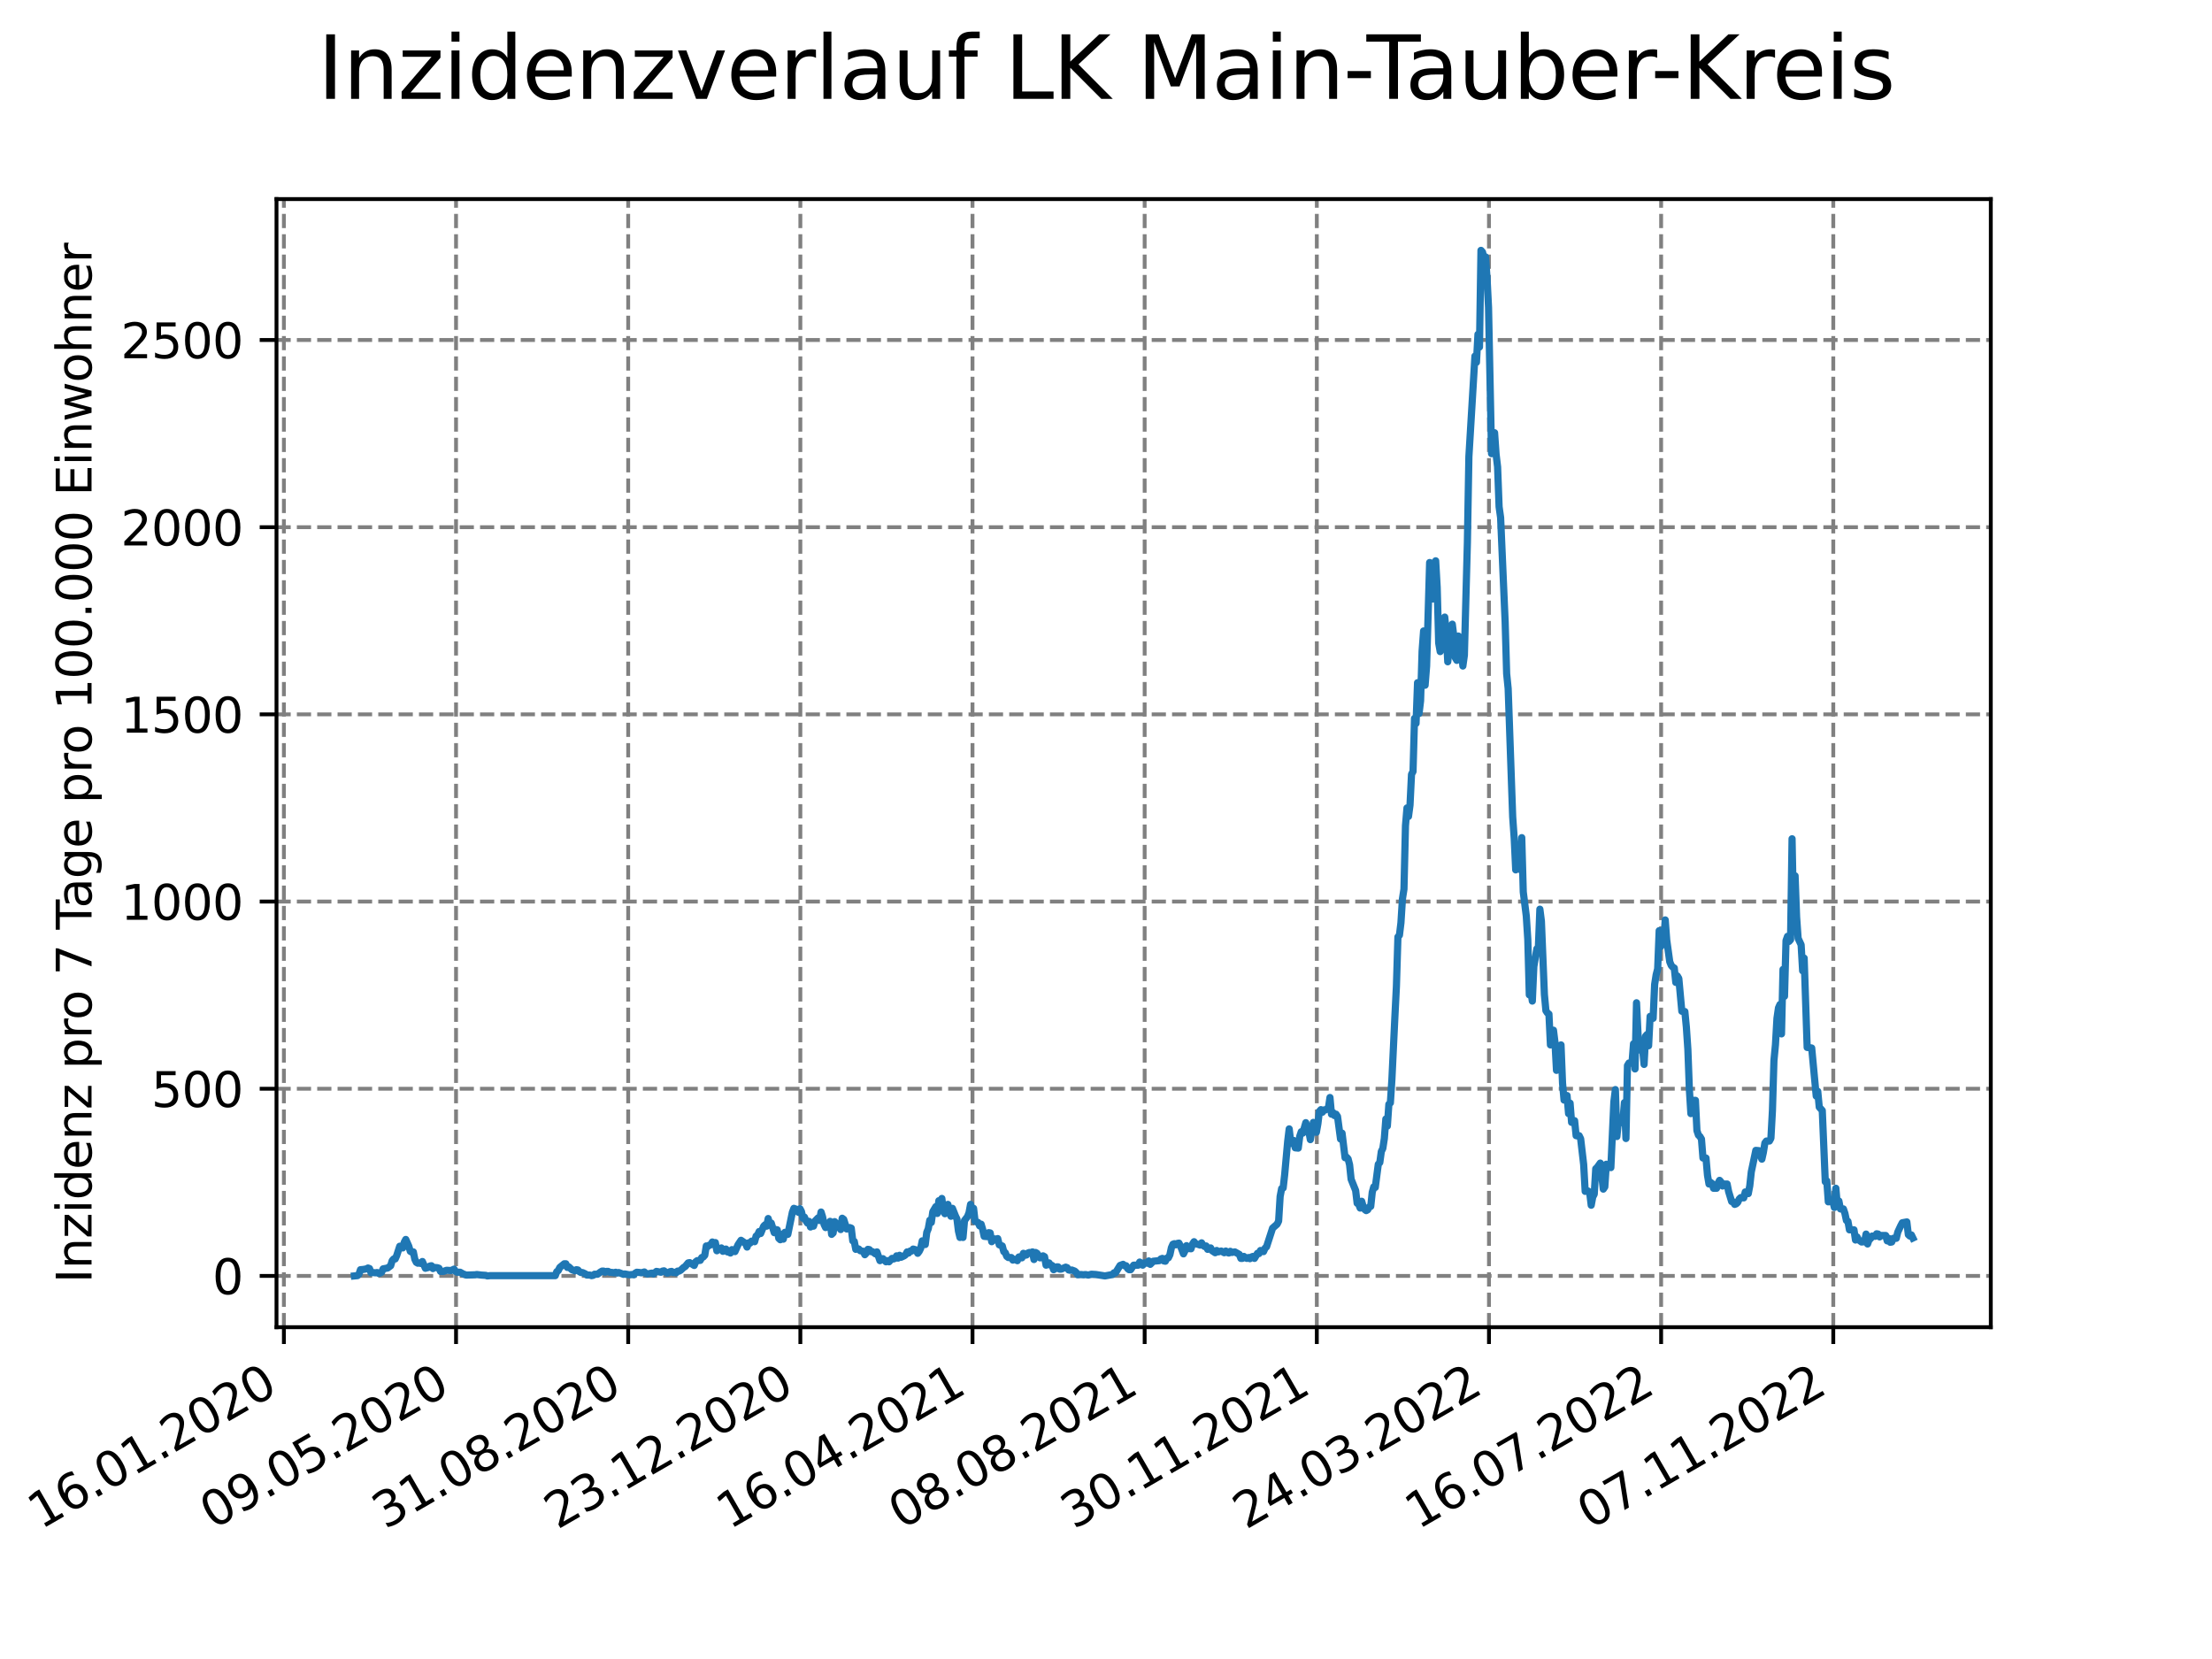 <?xml version="1.0" encoding="utf-8" standalone="no"?>
<!DOCTYPE svg PUBLIC "-//W3C//DTD SVG 1.1//EN"
  "http://www.w3.org/Graphics/SVG/1.1/DTD/svg11.dtd">
<svg xmlns:xlink="http://www.w3.org/1999/xlink" width="460.8pt" height="345.6pt" viewBox="0 0 460.8 345.6" xmlns="http://www.w3.org/2000/svg" version="1.1">
 <defs>
  <style type="text/css">*{stroke-linejoin: round; stroke-linecap: butt}</style>
 </defs>
 <g id="figure_1">
  <g id="patch_1">
   <path d="M 0 345.6 
L 460.8 345.6 
L 460.8 0 
L 0 0 
z
" style="fill: #ffffff"/>
  </g>
  <g id="axes_1">
   <g id="patch_2">
    <path d="M 57.6 276.48 
L 414.72 276.48 
L 414.72 41.472 
L 57.6 41.472 
z
" style="fill: #ffffff"/>
   </g>
   <g id="matplotlib.axis_1">
    <g id="xtick_1">
     <g id="line2d_1">
      <path d="M 59.139 276.48 
L 59.139 41.472 
" clip-path="url(#p37f0c01d69)" style="fill: none; stroke-dasharray: 2.96,1.28; stroke-dashoffset: 0; stroke: #808080; stroke-width: 0.8"/>
     </g>
     <g id="line2d_2">
      <defs>
       <path id="m426a607a96" d="M 0 0 
L 0 3.5 
" style="stroke: #000000; stroke-width: 0.8"/>
      </defs>
      <g>
       <use xlink:href="#m426a607a96" x="59.139" y="276.48" style="stroke: #000000; stroke-width: 0.8"/>
      </g>
     </g>
     <g id="text_1">
      <!-- 16.01.2020 -->
      <g transform="translate(8.514 318.689) rotate(-30) scale(0.1 -0.1)">
       <defs>
        <path id="DejaVuSans-31" d="M 794 531 
L 1825 531 
L 1825 4091 
L 703 3866 
L 703 4441 
L 1819 4666 
L 2450 4666 
L 2450 531 
L 3481 531 
L 3481 0 
L 794 0 
L 794 531 
z
" transform="scale(0.016)"/>
        <path id="DejaVuSans-36" d="M 2113 2584 
Q 1688 2584 1439 2293 
Q 1191 2003 1191 1497 
Q 1191 994 1439 701 
Q 1688 409 2113 409 
Q 2538 409 2786 701 
Q 3034 994 3034 1497 
Q 3034 2003 2786 2293 
Q 2538 2584 2113 2584 
z
M 3366 4563 
L 3366 3988 
Q 3128 4100 2886 4159 
Q 2644 4219 2406 4219 
Q 1781 4219 1451 3797 
Q 1122 3375 1075 2522 
Q 1259 2794 1537 2939 
Q 1816 3084 2150 3084 
Q 2853 3084 3261 2657 
Q 3669 2231 3669 1497 
Q 3669 778 3244 343 
Q 2819 -91 2113 -91 
Q 1303 -91 875 529 
Q 447 1150 447 2328 
Q 447 3434 972 4092 
Q 1497 4750 2381 4750 
Q 2619 4750 2861 4703 
Q 3103 4656 3366 4563 
z
" transform="scale(0.016)"/>
        <path id="DejaVuSans-2e" d="M 684 794 
L 1344 794 
L 1344 0 
L 684 0 
L 684 794 
z
" transform="scale(0.016)"/>
        <path id="DejaVuSans-30" d="M 2034 4250 
Q 1547 4250 1301 3770 
Q 1056 3291 1056 2328 
Q 1056 1369 1301 889 
Q 1547 409 2034 409 
Q 2525 409 2770 889 
Q 3016 1369 3016 2328 
Q 3016 3291 2770 3770 
Q 2525 4250 2034 4250 
z
M 2034 4750 
Q 2819 4750 3233 4129 
Q 3647 3509 3647 2328 
Q 3647 1150 3233 529 
Q 2819 -91 2034 -91 
Q 1250 -91 836 529 
Q 422 1150 422 2328 
Q 422 3509 836 4129 
Q 1250 4750 2034 4750 
z
" transform="scale(0.016)"/>
        <path id="DejaVuSans-32" d="M 1228 531 
L 3431 531 
L 3431 0 
L 469 0 
L 469 531 
Q 828 903 1448 1529 
Q 2069 2156 2228 2338 
Q 2531 2678 2651 2914 
Q 2772 3150 2772 3378 
Q 2772 3750 2511 3984 
Q 2250 4219 1831 4219 
Q 1534 4219 1204 4116 
Q 875 4013 500 3803 
L 500 4441 
Q 881 4594 1212 4672 
Q 1544 4750 1819 4750 
Q 2544 4750 2975 4387 
Q 3406 4025 3406 3419 
Q 3406 3131 3298 2873 
Q 3191 2616 2906 2266 
Q 2828 2175 2409 1742 
Q 1991 1309 1228 531 
z
" transform="scale(0.016)"/>
       </defs>
       <use xlink:href="#DejaVuSans-31"/>
       <use xlink:href="#DejaVuSans-36" x="63.623"/>
       <use xlink:href="#DejaVuSans-2e" x="127.246"/>
       <use xlink:href="#DejaVuSans-30" x="159.033"/>
       <use xlink:href="#DejaVuSans-31" x="222.656"/>
       <use xlink:href="#DejaVuSans-2e" x="286.279"/>
       <use xlink:href="#DejaVuSans-32" x="318.066"/>
       <use xlink:href="#DejaVuSans-30" x="381.689"/>
       <use xlink:href="#DejaVuSans-32" x="445.312"/>
       <use xlink:href="#DejaVuSans-30" x="508.936"/>
      </g>
     </g>
    </g>
    <g id="xtick_2">
     <g id="line2d_3">
      <path d="M 95.002 276.48 
L 95.002 41.472 
" clip-path="url(#p37f0c01d69)" style="fill: none; stroke-dasharray: 2.96,1.28; stroke-dashoffset: 0; stroke: #808080; stroke-width: 0.8"/>
     </g>
     <g id="line2d_4">
      <g>
       <use xlink:href="#m426a607a96" x="95.002" y="276.48" style="stroke: #000000; stroke-width: 0.8"/>
      </g>
     </g>
     <g id="text_2">
      <!-- 09.05.2020 -->
      <g transform="translate(44.377 318.689) rotate(-30) scale(0.1 -0.1)">
       <defs>
        <path id="DejaVuSans-39" d="M 703 97 
L 703 672 
Q 941 559 1184 500 
Q 1428 441 1663 441 
Q 2288 441 2617 861 
Q 2947 1281 2994 2138 
Q 2813 1869 2534 1725 
Q 2256 1581 1919 1581 
Q 1219 1581 811 2004 
Q 403 2428 403 3163 
Q 403 3881 828 4315 
Q 1253 4750 1959 4750 
Q 2769 4750 3195 4129 
Q 3622 3509 3622 2328 
Q 3622 1225 3098 567 
Q 2575 -91 1691 -91 
Q 1453 -91 1209 -44 
Q 966 3 703 97 
z
M 1959 2075 
Q 2384 2075 2632 2365 
Q 2881 2656 2881 3163 
Q 2881 3666 2632 3958 
Q 2384 4250 1959 4250 
Q 1534 4250 1286 3958 
Q 1038 3666 1038 3163 
Q 1038 2656 1286 2365 
Q 1534 2075 1959 2075 
z
" transform="scale(0.016)"/>
        <path id="DejaVuSans-35" d="M 691 4666 
L 3169 4666 
L 3169 4134 
L 1269 4134 
L 1269 2991 
Q 1406 3038 1543 3061 
Q 1681 3084 1819 3084 
Q 2600 3084 3056 2656 
Q 3513 2228 3513 1497 
Q 3513 744 3044 326 
Q 2575 -91 1722 -91 
Q 1428 -91 1123 -41 
Q 819 9 494 109 
L 494 744 
Q 775 591 1075 516 
Q 1375 441 1709 441 
Q 2250 441 2565 725 
Q 2881 1009 2881 1497 
Q 2881 1984 2565 2268 
Q 2250 2553 1709 2553 
Q 1456 2553 1204 2497 
Q 953 2441 691 2322 
L 691 4666 
z
" transform="scale(0.016)"/>
       </defs>
       <use xlink:href="#DejaVuSans-30"/>
       <use xlink:href="#DejaVuSans-39" x="63.623"/>
       <use xlink:href="#DejaVuSans-2e" x="127.246"/>
       <use xlink:href="#DejaVuSans-30" x="159.033"/>
       <use xlink:href="#DejaVuSans-35" x="222.656"/>
       <use xlink:href="#DejaVuSans-2e" x="286.279"/>
       <use xlink:href="#DejaVuSans-32" x="318.066"/>
       <use xlink:href="#DejaVuSans-30" x="381.689"/>
       <use xlink:href="#DejaVuSans-32" x="445.312"/>
       <use xlink:href="#DejaVuSans-30" x="508.936"/>
      </g>
     </g>
    </g>
    <g id="xtick_3">
     <g id="line2d_5">
      <path d="M 130.865 276.48 
L 130.865 41.472 
" clip-path="url(#p37f0c01d69)" style="fill: none; stroke-dasharray: 2.96,1.28; stroke-dashoffset: 0; stroke: #808080; stroke-width: 0.8"/>
     </g>
     <g id="line2d_6">
      <g>
       <use xlink:href="#m426a607a96" x="130.865" y="276.48" style="stroke: #000000; stroke-width: 0.8"/>
      </g>
     </g>
     <g id="text_3">
      <!-- 31.08.2020 -->
      <g transform="translate(80.24 318.689) rotate(-30) scale(0.1 -0.1)">
       <defs>
        <path id="DejaVuSans-33" d="M 2597 2516 
Q 3050 2419 3304 2112 
Q 3559 1806 3559 1356 
Q 3559 666 3084 287 
Q 2609 -91 1734 -91 
Q 1441 -91 1130 -33 
Q 819 25 488 141 
L 488 750 
Q 750 597 1062 519 
Q 1375 441 1716 441 
Q 2309 441 2620 675 
Q 2931 909 2931 1356 
Q 2931 1769 2642 2001 
Q 2353 2234 1838 2234 
L 1294 2234 
L 1294 2753 
L 1863 2753 
Q 2328 2753 2575 2939 
Q 2822 3125 2822 3475 
Q 2822 3834 2567 4026 
Q 2313 4219 1838 4219 
Q 1578 4219 1281 4162 
Q 984 4106 628 3988 
L 628 4550 
Q 988 4650 1302 4700 
Q 1616 4750 1894 4750 
Q 2613 4750 3031 4423 
Q 3450 4097 3450 3541 
Q 3450 3153 3228 2886 
Q 3006 2619 2597 2516 
z
" transform="scale(0.016)"/>
        <path id="DejaVuSans-38" d="M 2034 2216 
Q 1584 2216 1326 1975 
Q 1069 1734 1069 1313 
Q 1069 891 1326 650 
Q 1584 409 2034 409 
Q 2484 409 2743 651 
Q 3003 894 3003 1313 
Q 3003 1734 2745 1975 
Q 2488 2216 2034 2216 
z
M 1403 2484 
Q 997 2584 770 2862 
Q 544 3141 544 3541 
Q 544 4100 942 4425 
Q 1341 4750 2034 4750 
Q 2731 4750 3128 4425 
Q 3525 4100 3525 3541 
Q 3525 3141 3298 2862 
Q 3072 2584 2669 2484 
Q 3125 2378 3379 2068 
Q 3634 1759 3634 1313 
Q 3634 634 3220 271 
Q 2806 -91 2034 -91 
Q 1263 -91 848 271 
Q 434 634 434 1313 
Q 434 1759 690 2068 
Q 947 2378 1403 2484 
z
M 1172 3481 
Q 1172 3119 1398 2916 
Q 1625 2713 2034 2713 
Q 2441 2713 2670 2916 
Q 2900 3119 2900 3481 
Q 2900 3844 2670 4047 
Q 2441 4250 2034 4250 
Q 1625 4250 1398 4047 
Q 1172 3844 1172 3481 
z
" transform="scale(0.016)"/>
       </defs>
       <use xlink:href="#DejaVuSans-33"/>
       <use xlink:href="#DejaVuSans-31" x="63.623"/>
       <use xlink:href="#DejaVuSans-2e" x="127.246"/>
       <use xlink:href="#DejaVuSans-30" x="159.033"/>
       <use xlink:href="#DejaVuSans-38" x="222.656"/>
       <use xlink:href="#DejaVuSans-2e" x="286.279"/>
       <use xlink:href="#DejaVuSans-32" x="318.066"/>
       <use xlink:href="#DejaVuSans-30" x="381.689"/>
       <use xlink:href="#DejaVuSans-32" x="445.312"/>
       <use xlink:href="#DejaVuSans-30" x="508.936"/>
      </g>
     </g>
    </g>
    <g id="xtick_4">
     <g id="line2d_7">
      <path d="M 166.728 276.48 
L 166.728 41.472 
" clip-path="url(#p37f0c01d69)" style="fill: none; stroke-dasharray: 2.96,1.28; stroke-dashoffset: 0; stroke: #808080; stroke-width: 0.8"/>
     </g>
     <g id="line2d_8">
      <g>
       <use xlink:href="#m426a607a96" x="166.728" y="276.48" style="stroke: #000000; stroke-width: 0.8"/>
      </g>
     </g>
     <g id="text_4">
      <!-- 23.12.2020 -->
      <g transform="translate(116.103 318.689) rotate(-30) scale(0.1 -0.1)">
       <use xlink:href="#DejaVuSans-32"/>
       <use xlink:href="#DejaVuSans-33" x="63.623"/>
       <use xlink:href="#DejaVuSans-2e" x="127.246"/>
       <use xlink:href="#DejaVuSans-31" x="159.033"/>
       <use xlink:href="#DejaVuSans-32" x="222.656"/>
       <use xlink:href="#DejaVuSans-2e" x="286.279"/>
       <use xlink:href="#DejaVuSans-32" x="318.066"/>
       <use xlink:href="#DejaVuSans-30" x="381.689"/>
       <use xlink:href="#DejaVuSans-32" x="445.312"/>
       <use xlink:href="#DejaVuSans-30" x="508.936"/>
      </g>
     </g>
    </g>
    <g id="xtick_5">
     <g id="line2d_9">
      <path d="M 202.591 276.48 
L 202.591 41.472 
" clip-path="url(#p37f0c01d69)" style="fill: none; stroke-dasharray: 2.96,1.28; stroke-dashoffset: 0; stroke: #808080; stroke-width: 0.8"/>
     </g>
     <g id="line2d_10">
      <g>
       <use xlink:href="#m426a607a96" x="202.591" y="276.48" style="stroke: #000000; stroke-width: 0.8"/>
      </g>
     </g>
     <g id="text_5">
      <!-- 16.04.2021 -->
      <g transform="translate(151.966 318.689) rotate(-30) scale(0.1 -0.1)">
       <defs>
        <path id="DejaVuSans-34" d="M 2419 4116 
L 825 1625 
L 2419 1625 
L 2419 4116 
z
M 2253 4666 
L 3047 4666 
L 3047 1625 
L 3713 1625 
L 3713 1100 
L 3047 1100 
L 3047 0 
L 2419 0 
L 2419 1100 
L 313 1100 
L 313 1709 
L 2253 4666 
z
" transform="scale(0.016)"/>
       </defs>
       <use xlink:href="#DejaVuSans-31"/>
       <use xlink:href="#DejaVuSans-36" x="63.623"/>
       <use xlink:href="#DejaVuSans-2e" x="127.246"/>
       <use xlink:href="#DejaVuSans-30" x="159.033"/>
       <use xlink:href="#DejaVuSans-34" x="222.656"/>
       <use xlink:href="#DejaVuSans-2e" x="286.279"/>
       <use xlink:href="#DejaVuSans-32" x="318.066"/>
       <use xlink:href="#DejaVuSans-30" x="381.689"/>
       <use xlink:href="#DejaVuSans-32" x="445.312"/>
       <use xlink:href="#DejaVuSans-31" x="508.936"/>
      </g>
     </g>
    </g>
    <g id="xtick_6">
     <g id="line2d_11">
      <path d="M 238.454 276.48 
L 238.454 41.472 
" clip-path="url(#p37f0c01d69)" style="fill: none; stroke-dasharray: 2.96,1.28; stroke-dashoffset: 0; stroke: #808080; stroke-width: 0.8"/>
     </g>
     <g id="line2d_12">
      <g>
       <use xlink:href="#m426a607a96" x="238.454" y="276.48" style="stroke: #000000; stroke-width: 0.8"/>
      </g>
     </g>
     <g id="text_6">
      <!-- 08.08.2021 -->
      <g transform="translate(187.829 318.689) rotate(-30) scale(0.1 -0.1)">
       <use xlink:href="#DejaVuSans-30"/>
       <use xlink:href="#DejaVuSans-38" x="63.623"/>
       <use xlink:href="#DejaVuSans-2e" x="127.246"/>
       <use xlink:href="#DejaVuSans-30" x="159.033"/>
       <use xlink:href="#DejaVuSans-38" x="222.656"/>
       <use xlink:href="#DejaVuSans-2e" x="286.279"/>
       <use xlink:href="#DejaVuSans-32" x="318.066"/>
       <use xlink:href="#DejaVuSans-30" x="381.689"/>
       <use xlink:href="#DejaVuSans-32" x="445.312"/>
       <use xlink:href="#DejaVuSans-31" x="508.936"/>
      </g>
     </g>
    </g>
    <g id="xtick_7">
     <g id="line2d_13">
      <path d="M 274.317 276.48 
L 274.317 41.472 
" clip-path="url(#p37f0c01d69)" style="fill: none; stroke-dasharray: 2.96,1.28; stroke-dashoffset: 0; stroke: #808080; stroke-width: 0.8"/>
     </g>
     <g id="line2d_14">
      <g>
       <use xlink:href="#m426a607a96" x="274.317" y="276.48" style="stroke: #000000; stroke-width: 0.8"/>
      </g>
     </g>
     <g id="text_7">
      <!-- 30.11.2021 -->
      <g transform="translate(223.692 318.689) rotate(-30) scale(0.1 -0.1)">
       <use xlink:href="#DejaVuSans-33"/>
       <use xlink:href="#DejaVuSans-30" x="63.623"/>
       <use xlink:href="#DejaVuSans-2e" x="127.246"/>
       <use xlink:href="#DejaVuSans-31" x="159.033"/>
       <use xlink:href="#DejaVuSans-31" x="222.656"/>
       <use xlink:href="#DejaVuSans-2e" x="286.279"/>
       <use xlink:href="#DejaVuSans-32" x="318.066"/>
       <use xlink:href="#DejaVuSans-30" x="381.689"/>
       <use xlink:href="#DejaVuSans-32" x="445.312"/>
       <use xlink:href="#DejaVuSans-31" x="508.936"/>
      </g>
     </g>
    </g>
    <g id="xtick_8">
     <g id="line2d_15">
      <path d="M 310.18 276.48 
L 310.18 41.472 
" clip-path="url(#p37f0c01d69)" style="fill: none; stroke-dasharray: 2.96,1.28; stroke-dashoffset: 0; stroke: #808080; stroke-width: 0.8"/>
     </g>
     <g id="line2d_16">
      <g>
       <use xlink:href="#m426a607a96" x="310.18" y="276.48" style="stroke: #000000; stroke-width: 0.8"/>
      </g>
     </g>
     <g id="text_8">
      <!-- 24.03.2022 -->
      <g transform="translate(259.555 318.689) rotate(-30) scale(0.1 -0.1)">
       <use xlink:href="#DejaVuSans-32"/>
       <use xlink:href="#DejaVuSans-34" x="63.623"/>
       <use xlink:href="#DejaVuSans-2e" x="127.246"/>
       <use xlink:href="#DejaVuSans-30" x="159.033"/>
       <use xlink:href="#DejaVuSans-33" x="222.656"/>
       <use xlink:href="#DejaVuSans-2e" x="286.279"/>
       <use xlink:href="#DejaVuSans-32" x="318.066"/>
       <use xlink:href="#DejaVuSans-30" x="381.689"/>
       <use xlink:href="#DejaVuSans-32" x="445.312"/>
       <use xlink:href="#DejaVuSans-32" x="508.936"/>
      </g>
     </g>
    </g>
    <g id="xtick_9">
     <g id="line2d_17">
      <path d="M 346.043 276.48 
L 346.043 41.472 
" clip-path="url(#p37f0c01d69)" style="fill: none; stroke-dasharray: 2.96,1.28; stroke-dashoffset: 0; stroke: #808080; stroke-width: 0.8"/>
     </g>
     <g id="line2d_18">
      <g>
       <use xlink:href="#m426a607a96" x="346.043" y="276.48" style="stroke: #000000; stroke-width: 0.8"/>
      </g>
     </g>
     <g id="text_9">
      <!-- 16.07.2022 -->
      <g transform="translate(295.418 318.689) rotate(-30) scale(0.1 -0.1)">
       <defs>
        <path id="DejaVuSans-37" d="M 525 4666 
L 3525 4666 
L 3525 4397 
L 1831 0 
L 1172 0 
L 2766 4134 
L 525 4134 
L 525 4666 
z
" transform="scale(0.016)"/>
       </defs>
       <use xlink:href="#DejaVuSans-31"/>
       <use xlink:href="#DejaVuSans-36" x="63.623"/>
       <use xlink:href="#DejaVuSans-2e" x="127.246"/>
       <use xlink:href="#DejaVuSans-30" x="159.033"/>
       <use xlink:href="#DejaVuSans-37" x="222.656"/>
       <use xlink:href="#DejaVuSans-2e" x="286.279"/>
       <use xlink:href="#DejaVuSans-32" x="318.066"/>
       <use xlink:href="#DejaVuSans-30" x="381.689"/>
       <use xlink:href="#DejaVuSans-32" x="445.312"/>
       <use xlink:href="#DejaVuSans-32" x="508.936"/>
      </g>
     </g>
    </g>
    <g id="xtick_10">
     <g id="line2d_19">
      <path d="M 381.906 276.48 
L 381.906 41.472 
" clip-path="url(#p37f0c01d69)" style="fill: none; stroke-dasharray: 2.96,1.28; stroke-dashoffset: 0; stroke: #808080; stroke-width: 0.8"/>
     </g>
     <g id="line2d_20">
      <g>
       <use xlink:href="#m426a607a96" x="381.906" y="276.48" style="stroke: #000000; stroke-width: 0.8"/>
      </g>
     </g>
     <g id="text_10">
      <!-- 07.11.2022 -->
      <g transform="translate(331.281 318.689) rotate(-30) scale(0.1 -0.1)">
       <use xlink:href="#DejaVuSans-30"/>
       <use xlink:href="#DejaVuSans-37" x="63.623"/>
       <use xlink:href="#DejaVuSans-2e" x="127.246"/>
       <use xlink:href="#DejaVuSans-31" x="159.033"/>
       <use xlink:href="#DejaVuSans-31" x="222.656"/>
       <use xlink:href="#DejaVuSans-2e" x="286.279"/>
       <use xlink:href="#DejaVuSans-32" x="318.066"/>
       <use xlink:href="#DejaVuSans-30" x="381.689"/>
       <use xlink:href="#DejaVuSans-32" x="445.312"/>
       <use xlink:href="#DejaVuSans-32" x="508.936"/>
      </g>
     </g>
    </g>
   </g>
   <g id="matplotlib.axis_2">
    <g id="ytick_1">
     <g id="line2d_21">
      <path d="M 57.6 265.798 
L 414.72 265.798 
" clip-path="url(#p37f0c01d69)" style="fill: none; stroke-dasharray: 2.96,1.28; stroke-dashoffset: 0; stroke: #808080; stroke-width: 0.8"/>
     </g>
     <g id="line2d_22">
      <defs>
       <path id="m33d5fe8fae" d="M 0 0 
L -3.5 0 
" style="stroke: #000000; stroke-width: 0.8"/>
      </defs>
      <g>
       <use xlink:href="#m33d5fe8fae" x="57.6" y="265.798" style="stroke: #000000; stroke-width: 0.8"/>
      </g>
     </g>
     <g id="text_11">
      <!-- 0 -->
      <g transform="translate(44.237 269.597) scale(0.1 -0.1)">
       <use xlink:href="#DejaVuSans-30"/>
      </g>
     </g>
    </g>
    <g id="ytick_2">
     <g id="line2d_23">
      <path d="M 57.6 226.804 
L 414.72 226.804 
" clip-path="url(#p37f0c01d69)" style="fill: none; stroke-dasharray: 2.96,1.28; stroke-dashoffset: 0; stroke: #808080; stroke-width: 0.8"/>
     </g>
     <g id="line2d_24">
      <g>
       <use xlink:href="#m33d5fe8fae" x="57.6" y="226.804" style="stroke: #000000; stroke-width: 0.8"/>
      </g>
     </g>
     <g id="text_12">
      <!-- 500 -->
      <g transform="translate(31.512 230.603) scale(0.1 -0.1)">
       <use xlink:href="#DejaVuSans-35"/>
       <use xlink:href="#DejaVuSans-30" x="63.623"/>
       <use xlink:href="#DejaVuSans-30" x="127.246"/>
      </g>
     </g>
    </g>
    <g id="ytick_3">
     <g id="line2d_25">
      <path d="M 57.6 187.81 
L 414.72 187.81 
" clip-path="url(#p37f0c01d69)" style="fill: none; stroke-dasharray: 2.96,1.28; stroke-dashoffset: 0; stroke: #808080; stroke-width: 0.8"/>
     </g>
     <g id="line2d_26">
      <g>
       <use xlink:href="#m33d5fe8fae" x="57.6" y="187.81" style="stroke: #000000; stroke-width: 0.8"/>
      </g>
     </g>
     <g id="text_13">
      <!-- 1000 -->
      <g transform="translate(25.15 191.609) scale(0.1 -0.1)">
       <use xlink:href="#DejaVuSans-31"/>
       <use xlink:href="#DejaVuSans-30" x="63.623"/>
       <use xlink:href="#DejaVuSans-30" x="127.246"/>
       <use xlink:href="#DejaVuSans-30" x="190.869"/>
      </g>
     </g>
    </g>
    <g id="ytick_4">
     <g id="line2d_27">
      <path d="M 57.6 148.816 
L 414.72 148.816 
" clip-path="url(#p37f0c01d69)" style="fill: none; stroke-dasharray: 2.96,1.28; stroke-dashoffset: 0; stroke: #808080; stroke-width: 0.8"/>
     </g>
     <g id="line2d_28">
      <g>
       <use xlink:href="#m33d5fe8fae" x="57.6" y="148.816" style="stroke: #000000; stroke-width: 0.8"/>
      </g>
     </g>
     <g id="text_14">
      <!-- 1500 -->
      <g transform="translate(25.15 152.615) scale(0.1 -0.1)">
       <use xlink:href="#DejaVuSans-31"/>
       <use xlink:href="#DejaVuSans-35" x="63.623"/>
       <use xlink:href="#DejaVuSans-30" x="127.246"/>
       <use xlink:href="#DejaVuSans-30" x="190.869"/>
      </g>
     </g>
    </g>
    <g id="ytick_5">
     <g id="line2d_29">
      <path d="M 57.6 109.822 
L 414.72 109.822 
" clip-path="url(#p37f0c01d69)" style="fill: none; stroke-dasharray: 2.96,1.28; stroke-dashoffset: 0; stroke: #808080; stroke-width: 0.8"/>
     </g>
     <g id="line2d_30">
      <g>
       <use xlink:href="#m33d5fe8fae" x="57.6" y="109.822" style="stroke: #000000; stroke-width: 0.8"/>
      </g>
     </g>
     <g id="text_15">
      <!-- 2000 -->
      <g transform="translate(25.15 113.621) scale(0.1 -0.1)">
       <use xlink:href="#DejaVuSans-32"/>
       <use xlink:href="#DejaVuSans-30" x="63.623"/>
       <use xlink:href="#DejaVuSans-30" x="127.246"/>
       <use xlink:href="#DejaVuSans-30" x="190.869"/>
      </g>
     </g>
    </g>
    <g id="ytick_6">
     <g id="line2d_31">
      <path d="M 57.6 70.828 
L 414.72 70.828 
" clip-path="url(#p37f0c01d69)" style="fill: none; stroke-dasharray: 2.96,1.28; stroke-dashoffset: 0; stroke: #808080; stroke-width: 0.8"/>
     </g>
     <g id="line2d_32">
      <g>
       <use xlink:href="#m33d5fe8fae" x="57.6" y="70.828" style="stroke: #000000; stroke-width: 0.8"/>
      </g>
     </g>
     <g id="text_16">
      <!-- 2500 -->
      <g transform="translate(25.15 74.627) scale(0.1 -0.1)">
       <use xlink:href="#DejaVuSans-32"/>
       <use xlink:href="#DejaVuSans-35" x="63.623"/>
       <use xlink:href="#DejaVuSans-30" x="127.246"/>
       <use xlink:href="#DejaVuSans-30" x="190.869"/>
      </g>
     </g>
    </g>
    <g id="text_17">
     <!-- Inzidenz pro 7 Tage pro 100.000 Einwohner -->
     <g transform="translate(19.07 267.301) rotate(-90) scale(0.1 -0.1)">
      <defs>
       <path id="DejaVuSans-49" d="M 628 4666 
L 1259 4666 
L 1259 0 
L 628 0 
L 628 4666 
z
" transform="scale(0.016)"/>
       <path id="DejaVuSans-6e" d="M 3513 2113 
L 3513 0 
L 2938 0 
L 2938 2094 
Q 2938 2591 2744 2837 
Q 2550 3084 2163 3084 
Q 1697 3084 1428 2787 
Q 1159 2491 1159 1978 
L 1159 0 
L 581 0 
L 581 3500 
L 1159 3500 
L 1159 2956 
Q 1366 3272 1645 3428 
Q 1925 3584 2291 3584 
Q 2894 3584 3203 3211 
Q 3513 2838 3513 2113 
z
" transform="scale(0.016)"/>
       <path id="DejaVuSans-7a" d="M 353 3500 
L 3084 3500 
L 3084 2975 
L 922 459 
L 3084 459 
L 3084 0 
L 275 0 
L 275 525 
L 2438 3041 
L 353 3041 
L 353 3500 
z
" transform="scale(0.016)"/>
       <path id="DejaVuSans-69" d="M 603 3500 
L 1178 3500 
L 1178 0 
L 603 0 
L 603 3500 
z
M 603 4863 
L 1178 4863 
L 1178 4134 
L 603 4134 
L 603 4863 
z
" transform="scale(0.016)"/>
       <path id="DejaVuSans-64" d="M 2906 2969 
L 2906 4863 
L 3481 4863 
L 3481 0 
L 2906 0 
L 2906 525 
Q 2725 213 2448 61 
Q 2172 -91 1784 -91 
Q 1150 -91 751 415 
Q 353 922 353 1747 
Q 353 2572 751 3078 
Q 1150 3584 1784 3584 
Q 2172 3584 2448 3432 
Q 2725 3281 2906 2969 
z
M 947 1747 
Q 947 1113 1208 752 
Q 1469 391 1925 391 
Q 2381 391 2643 752 
Q 2906 1113 2906 1747 
Q 2906 2381 2643 2742 
Q 2381 3103 1925 3103 
Q 1469 3103 1208 2742 
Q 947 2381 947 1747 
z
" transform="scale(0.016)"/>
       <path id="DejaVuSans-65" d="M 3597 1894 
L 3597 1613 
L 953 1613 
Q 991 1019 1311 708 
Q 1631 397 2203 397 
Q 2534 397 2845 478 
Q 3156 559 3463 722 
L 3463 178 
Q 3153 47 2828 -22 
Q 2503 -91 2169 -91 
Q 1331 -91 842 396 
Q 353 884 353 1716 
Q 353 2575 817 3079 
Q 1281 3584 2069 3584 
Q 2775 3584 3186 3129 
Q 3597 2675 3597 1894 
z
M 3022 2063 
Q 3016 2534 2758 2815 
Q 2500 3097 2075 3097 
Q 1594 3097 1305 2825 
Q 1016 2553 972 2059 
L 3022 2063 
z
" transform="scale(0.016)"/>
       <path id="DejaVuSans-20" transform="scale(0.016)"/>
       <path id="DejaVuSans-70" d="M 1159 525 
L 1159 -1331 
L 581 -1331 
L 581 3500 
L 1159 3500 
L 1159 2969 
Q 1341 3281 1617 3432 
Q 1894 3584 2278 3584 
Q 2916 3584 3314 3078 
Q 3713 2572 3713 1747 
Q 3713 922 3314 415 
Q 2916 -91 2278 -91 
Q 1894 -91 1617 61 
Q 1341 213 1159 525 
z
M 3116 1747 
Q 3116 2381 2855 2742 
Q 2594 3103 2138 3103 
Q 1681 3103 1420 2742 
Q 1159 2381 1159 1747 
Q 1159 1113 1420 752 
Q 1681 391 2138 391 
Q 2594 391 2855 752 
Q 3116 1113 3116 1747 
z
" transform="scale(0.016)"/>
       <path id="DejaVuSans-72" d="M 2631 2963 
Q 2534 3019 2420 3045 
Q 2306 3072 2169 3072 
Q 1681 3072 1420 2755 
Q 1159 2438 1159 1844 
L 1159 0 
L 581 0 
L 581 3500 
L 1159 3500 
L 1159 2956 
Q 1341 3275 1631 3429 
Q 1922 3584 2338 3584 
Q 2397 3584 2469 3576 
Q 2541 3569 2628 3553 
L 2631 2963 
z
" transform="scale(0.016)"/>
       <path id="DejaVuSans-6f" d="M 1959 3097 
Q 1497 3097 1228 2736 
Q 959 2375 959 1747 
Q 959 1119 1226 758 
Q 1494 397 1959 397 
Q 2419 397 2687 759 
Q 2956 1122 2956 1747 
Q 2956 2369 2687 2733 
Q 2419 3097 1959 3097 
z
M 1959 3584 
Q 2709 3584 3137 3096 
Q 3566 2609 3566 1747 
Q 3566 888 3137 398 
Q 2709 -91 1959 -91 
Q 1206 -91 779 398 
Q 353 888 353 1747 
Q 353 2609 779 3096 
Q 1206 3584 1959 3584 
z
" transform="scale(0.016)"/>
       <path id="DejaVuSans-54" d="M -19 4666 
L 3928 4666 
L 3928 4134 
L 2272 4134 
L 2272 0 
L 1638 0 
L 1638 4134 
L -19 4134 
L -19 4666 
z
" transform="scale(0.016)"/>
       <path id="DejaVuSans-61" d="M 2194 1759 
Q 1497 1759 1228 1600 
Q 959 1441 959 1056 
Q 959 750 1161 570 
Q 1363 391 1709 391 
Q 2188 391 2477 730 
Q 2766 1069 2766 1631 
L 2766 1759 
L 2194 1759 
z
M 3341 1997 
L 3341 0 
L 2766 0 
L 2766 531 
Q 2569 213 2275 61 
Q 1981 -91 1556 -91 
Q 1019 -91 701 211 
Q 384 513 384 1019 
Q 384 1609 779 1909 
Q 1175 2209 1959 2209 
L 2766 2209 
L 2766 2266 
Q 2766 2663 2505 2880 
Q 2244 3097 1772 3097 
Q 1472 3097 1187 3025 
Q 903 2953 641 2809 
L 641 3341 
Q 956 3463 1253 3523 
Q 1550 3584 1831 3584 
Q 2591 3584 2966 3190 
Q 3341 2797 3341 1997 
z
" transform="scale(0.016)"/>
       <path id="DejaVuSans-67" d="M 2906 1791 
Q 2906 2416 2648 2759 
Q 2391 3103 1925 3103 
Q 1463 3103 1205 2759 
Q 947 2416 947 1791 
Q 947 1169 1205 825 
Q 1463 481 1925 481 
Q 2391 481 2648 825 
Q 2906 1169 2906 1791 
z
M 3481 434 
Q 3481 -459 3084 -895 
Q 2688 -1331 1869 -1331 
Q 1566 -1331 1297 -1286 
Q 1028 -1241 775 -1147 
L 775 -588 
Q 1028 -725 1275 -790 
Q 1522 -856 1778 -856 
Q 2344 -856 2625 -561 
Q 2906 -266 2906 331 
L 2906 616 
Q 2728 306 2450 153 
Q 2172 0 1784 0 
Q 1141 0 747 490 
Q 353 981 353 1791 
Q 353 2603 747 3093 
Q 1141 3584 1784 3584 
Q 2172 3584 2450 3431 
Q 2728 3278 2906 2969 
L 2906 3500 
L 3481 3500 
L 3481 434 
z
" transform="scale(0.016)"/>
       <path id="DejaVuSans-45" d="M 628 4666 
L 3578 4666 
L 3578 4134 
L 1259 4134 
L 1259 2753 
L 3481 2753 
L 3481 2222 
L 1259 2222 
L 1259 531 
L 3634 531 
L 3634 0 
L 628 0 
L 628 4666 
z
" transform="scale(0.016)"/>
       <path id="DejaVuSans-77" d="M 269 3500 
L 844 3500 
L 1563 769 
L 2278 3500 
L 2956 3500 
L 3675 769 
L 4391 3500 
L 4966 3500 
L 4050 0 
L 3372 0 
L 2619 2869 
L 1863 0 
L 1184 0 
L 269 3500 
z
" transform="scale(0.016)"/>
       <path id="DejaVuSans-68" d="M 3513 2113 
L 3513 0 
L 2938 0 
L 2938 2094 
Q 2938 2591 2744 2837 
Q 2550 3084 2163 3084 
Q 1697 3084 1428 2787 
Q 1159 2491 1159 1978 
L 1159 0 
L 581 0 
L 581 4863 
L 1159 4863 
L 1159 2956 
Q 1366 3272 1645 3428 
Q 1925 3584 2291 3584 
Q 2894 3584 3203 3211 
Q 3513 2838 3513 2113 
z
" transform="scale(0.016)"/>
      </defs>
      <use xlink:href="#DejaVuSans-49"/>
      <use xlink:href="#DejaVuSans-6e" x="29.492"/>
      <use xlink:href="#DejaVuSans-7a" x="92.871"/>
      <use xlink:href="#DejaVuSans-69" x="145.361"/>
      <use xlink:href="#DejaVuSans-64" x="173.145"/>
      <use xlink:href="#DejaVuSans-65" x="236.621"/>
      <use xlink:href="#DejaVuSans-6e" x="298.145"/>
      <use xlink:href="#DejaVuSans-7a" x="361.523"/>
      <use xlink:href="#DejaVuSans-20" x="414.014"/>
      <use xlink:href="#DejaVuSans-70" x="445.801"/>
      <use xlink:href="#DejaVuSans-72" x="509.277"/>
      <use xlink:href="#DejaVuSans-6f" x="548.141"/>
      <use xlink:href="#DejaVuSans-20" x="609.322"/>
      <use xlink:href="#DejaVuSans-37" x="641.109"/>
      <use xlink:href="#DejaVuSans-20" x="704.732"/>
      <use xlink:href="#DejaVuSans-54" x="736.52"/>
      <use xlink:href="#DejaVuSans-61" x="781.104"/>
      <use xlink:href="#DejaVuSans-67" x="842.383"/>
      <use xlink:href="#DejaVuSans-65" x="905.859"/>
      <use xlink:href="#DejaVuSans-20" x="967.383"/>
      <use xlink:href="#DejaVuSans-70" x="999.17"/>
      <use xlink:href="#DejaVuSans-72" x="1062.646"/>
      <use xlink:href="#DejaVuSans-6f" x="1101.51"/>
      <use xlink:href="#DejaVuSans-20" x="1162.691"/>
      <use xlink:href="#DejaVuSans-31" x="1194.479"/>
      <use xlink:href="#DejaVuSans-30" x="1258.102"/>
      <use xlink:href="#DejaVuSans-30" x="1321.725"/>
      <use xlink:href="#DejaVuSans-2e" x="1385.348"/>
      <use xlink:href="#DejaVuSans-30" x="1417.135"/>
      <use xlink:href="#DejaVuSans-30" x="1480.758"/>
      <use xlink:href="#DejaVuSans-30" x="1544.381"/>
      <use xlink:href="#DejaVuSans-20" x="1608.004"/>
      <use xlink:href="#DejaVuSans-45" x="1639.791"/>
      <use xlink:href="#DejaVuSans-69" x="1702.975"/>
      <use xlink:href="#DejaVuSans-6e" x="1730.758"/>
      <use xlink:href="#DejaVuSans-77" x="1794.137"/>
      <use xlink:href="#DejaVuSans-6f" x="1875.924"/>
      <use xlink:href="#DejaVuSans-68" x="1937.105"/>
      <use xlink:href="#DejaVuSans-6e" x="2000.484"/>
      <use xlink:href="#DejaVuSans-65" x="2063.863"/>
      <use xlink:href="#DejaVuSans-72" x="2125.387"/>
     </g>
    </g>
   </g>
   <g id="line2d_33">
    <path d="M 73.833 265.798 
L 74.462 265.739 
L 74.776 265.444 
L 75.091 264.502 
L 75.72 264.443 
L 76.349 264.325 
L 76.664 264.149 
L 76.979 264.266 
L 77.293 265.15 
L 77.608 265.091 
L 78.237 265.15 
L 78.552 265.091 
L 78.866 265.268 
L 79.181 265.209 
L 79.495 265.032 
L 79.81 264.325 
L 80.754 264.149 
L 81.383 263.677 
L 81.697 262.617 
L 82.012 262.264 
L 82.327 262.264 
L 82.641 261.557 
L 83.27 259.613 
L 83.585 259.613 
L 83.9 259.966 
L 84.214 258.788 
L 84.529 258.199 
L 85.158 259.613 
L 85.472 260.673 
L 85.787 260.85 
L 86.102 260.791 
L 86.416 262.323 
L 86.731 262.97 
L 87.045 263.147 
L 87.36 263.088 
L 87.675 263.206 
L 87.989 262.794 
L 88.618 264.207 
L 89.248 264.031 
L 89.562 263.736 
L 89.877 263.677 
L 90.191 264.266 
L 90.506 264.031 
L 91.135 264.09 
L 91.45 264.207 
L 91.764 264.855 
L 92.393 264.855 
L 93.023 264.62 
L 93.966 264.679 
L 94.596 264.384 
L 94.91 264.855 
L 95.225 265.032 
L 95.854 265.032 
L 96.483 265.385 
L 97.112 265.621 
L 99 265.562 
L 99.314 265.503 
L 100.258 265.621 
L 101.202 265.68 
L 101.516 265.798 
L 102.146 265.739 
L 115.673 265.739 
L 115.987 264.914 
L 116.302 264.679 
L 116.617 264.031 
L 117.56 263.265 
L 117.875 263.265 
L 118.19 264.031 
L 118.504 263.913 
L 119.133 264.502 
L 119.763 264.738 
L 120.077 264.502 
L 120.392 264.561 
L 120.706 264.914 
L 121.021 265.091 
L 121.335 265.091 
L 121.965 265.385 
L 122.279 265.621 
L 122.908 265.621 
L 123.223 265.739 
L 123.538 265.68 
L 123.852 265.444 
L 124.481 265.444 
L 125.111 264.973 
L 125.425 264.796 
L 125.74 264.796 
L 126.054 265.032 
L 126.369 264.855 
L 126.683 264.855 
L 126.998 265.032 
L 127.627 265.091 
L 127.942 265.15 
L 128.256 265.032 
L 128.571 265.209 
L 128.886 265.091 
L 129.829 265.444 
L 130.144 265.385 
L 130.773 265.503 
L 131.088 265.562 
L 131.717 265.503 
L 132.031 265.562 
L 132.346 265.209 
L 132.661 265.032 
L 133.29 265.091 
L 133.604 265.15 
L 134.234 264.973 
L 134.548 265.268 
L 134.863 265.385 
L 135.807 265.209 
L 136.121 265.385 
L 136.75 264.855 
L 137.694 265.032 
L 138.009 264.796 
L 138.323 264.738 
L 138.952 265.209 
L 139.267 265.15 
L 139.582 264.914 
L 139.896 264.855 
L 140.211 265.091 
L 140.525 265.032 
L 140.84 265.15 
L 141.155 264.796 
L 141.469 264.796 
L 141.784 264.62 
L 142.413 264.031 
L 142.727 263.854 
L 143.357 263.088 
L 143.671 263.029 
L 144.615 263.618 
L 144.93 262.853 
L 145.244 262.617 
L 145.873 262.558 
L 146.188 261.969 
L 146.502 261.851 
L 146.817 261.498 
L 147.132 259.554 
L 147.446 259.672 
L 147.761 259.377 
L 148.075 259.318 
L 148.39 258.729 
L 148.705 258.906 
L 149.019 258.847 
L 149.334 260.555 
L 149.648 260.202 
L 149.963 260.261 
L 150.278 259.966 
L 150.592 260.673 
L 151.221 260.202 
L 151.536 260.791 
L 151.85 260.85 
L 152.165 261.027 
L 152.48 260.32 
L 153.109 260.732 
L 153.738 259.318 
L 154.367 258.376 
L 155.311 259.024 
L 155.626 259.79 
L 155.94 258.906 
L 156.255 258.965 
L 156.569 258.553 
L 156.884 258.553 
L 157.198 258.67 
L 157.513 257.492 
L 157.828 257.257 
L 158.142 256.55 
L 158.457 256.962 
L 159.086 255.431 
L 159.401 255.136 
L 159.715 255.431 
L 160.03 253.84 
L 160.344 255.018 
L 160.659 254.783 
L 161.288 256.786 
L 161.603 256.138 
L 161.917 256.197 
L 162.232 257.964 
L 162.546 258.258 
L 162.861 257.139 
L 163.176 258.14 
L 163.49 256.727 
L 163.805 256.727 
L 164.119 257.139 
L 165.063 252.544 
L 165.378 251.72 
L 165.692 251.838 
L 166.322 252.544 
L 166.636 251.779 
L 166.951 252.368 
L 167.265 253.781 
L 167.58 253.546 
L 167.894 254.312 
L 168.209 254.783 
L 168.524 254.429 
L 168.838 255.607 
L 169.153 255.431 
L 169.467 255.431 
L 169.782 254.371 
L 170.411 253.723 
L 170.726 254.253 
L 171.04 252.486 
L 171.355 253.487 
L 171.67 255.077 
L 171.984 255.725 
L 172.613 255.136 
L 172.928 254.429 
L 173.242 257.139 
L 173.557 256.844 
L 173.872 254.488 
L 174.186 254.842 
L 174.501 255.666 
L 174.815 255.666 
L 175.13 256.138 
L 175.445 253.781 
L 175.759 254.017 
L 176.388 256.02 
L 176.703 255.784 
L 177.018 255.725 
L 177.332 255.843 
L 177.647 258.494 
L 177.961 258.612 
L 178.276 260.261 
L 178.59 260.084 
L 178.905 260.202 
L 179.22 260.555 
L 179.849 260.673 
L 180.163 261.38 
L 180.478 261.027 
L 180.793 260.261 
L 181.107 260.32 
L 181.422 260.732 
L 181.736 260.732 
L 182.365 261.203 
L 182.68 260.791 
L 183.309 262.617 
L 183.624 262.323 
L 183.938 262.205 
L 184.568 262.853 
L 184.882 262.617 
L 185.197 262.853 
L 185.826 262.146 
L 186.141 262.264 
L 186.455 262.146 
L 186.77 261.616 
L 187.084 262.087 
L 187.399 261.498 
L 187.713 261.91 
L 188.343 261.616 
L 188.657 261.38 
L 188.972 260.791 
L 189.286 261.027 
L 189.601 260.614 
L 189.916 260.614 
L 190.23 260.202 
L 190.859 260.379 
L 191.174 261.086 
L 191.489 260.673 
L 191.803 260.025 
L 192.118 258.494 
L 192.432 259.201 
L 192.747 259.26 
L 193.061 256.727 
L 193.376 255.961 
L 193.691 254.194 
L 194.005 254.665 
L 194.32 252.427 
L 194.949 251.366 
L 195.264 252.78 
L 195.578 250.129 
L 195.893 250.66 
L 196.207 249.658 
L 196.522 252.309 
L 196.837 252.839 
L 197.151 252.544 
L 197.466 250.895 
L 197.78 252.603 
L 198.095 253.369 
L 198.409 251.72 
L 199.039 253.31 
L 199.353 253.958 
L 199.668 256.491 
L 199.982 257.787 
L 200.297 255.136 
L 200.612 257.787 
L 200.926 254.253 
L 201.555 253.428 
L 201.87 252.603 
L 202.185 250.895 
L 202.499 252.25 
L 202.814 251.72 
L 203.128 254.429 
L 203.757 254.665 
L 204.072 255.372 
L 204.387 255.018 
L 204.701 256.079 
L 205.016 257.551 
L 205.645 257.61 
L 205.96 256.786 
L 206.274 256.844 
L 206.589 258.67 
L 207.218 258.081 
L 207.533 258.14 
L 207.847 258.023 
L 208.162 259.318 
L 208.791 259.554 
L 209.105 260.732 
L 209.42 260.968 
L 209.735 261.733 
L 210.049 261.969 
L 210.678 261.969 
L 210.993 262.499 
L 211.308 262.323 
L 211.937 262.617 
L 212.251 261.851 
L 212.566 261.792 
L 212.881 262.028 
L 213.195 261.086 
L 213.51 261.498 
L 213.824 261.439 
L 214.139 261.027 
L 214.453 260.909 
L 214.768 260.968 
L 215.083 260.791 
L 215.397 262.381 
L 215.712 260.909 
L 216.026 261.086 
L 216.656 262.028 
L 216.97 261.969 
L 217.285 261.616 
L 217.599 261.792 
L 217.914 263.559 
L 218.228 263.442 
L 218.543 263.088 
L 218.858 263.559 
L 219.172 263.618 
L 219.487 264.502 
L 219.801 264.325 
L 220.116 263.913 
L 220.431 263.913 
L 220.745 264.384 
L 221.06 264.384 
L 222.004 263.972 
L 222.318 264.09 
L 222.633 264.561 
L 222.947 264.62 
L 223.262 264.561 
L 223.891 264.796 
L 224.206 265.091 
L 224.52 265.562 
L 225.149 265.503 
L 225.779 265.562 
L 226.093 265.503 
L 226.722 265.621 
L 227.352 265.444 
L 228.295 265.503 
L 230.183 265.798 
L 231.756 265.503 
L 232.07 265.15 
L 232.385 265.15 
L 233.329 263.618 
L 233.958 263.383 
L 234.272 263.677 
L 234.587 263.677 
L 234.902 264.266 
L 235.216 264.502 
L 235.531 264.502 
L 236.16 263.559 
L 237.104 263.559 
L 237.418 262.912 
L 237.733 263.147 
L 238.048 263.559 
L 238.362 263.088 
L 238.991 263.147 
L 239.306 262.676 
L 239.62 263.383 
L 240.25 262.735 
L 240.879 262.676 
L 241.508 262.617 
L 241.823 262.264 
L 242.137 262.146 
L 242.452 262.676 
L 242.766 262.735 
L 243.081 262.087 
L 243.396 262.028 
L 243.71 261.38 
L 244.025 259.907 
L 244.339 259.201 
L 244.654 259.083 
L 244.968 259.318 
L 245.283 259.024 
L 245.598 258.965 
L 245.912 259.554 
L 246.541 261.203 
L 246.856 260.555 
L 247.171 259.495 
L 247.485 260.084 
L 248.114 260.143 
L 248.429 259.142 
L 248.744 258.67 
L 249.058 259.083 
L 249.687 259.26 
L 250.002 259.377 
L 250.316 258.906 
L 250.631 259.436 
L 250.946 259.672 
L 251.26 259.554 
L 251.575 260.261 
L 252.204 259.966 
L 252.519 260.555 
L 253.148 260.968 
L 253.462 260.496 
L 253.777 260.791 
L 254.406 260.614 
L 255.035 260.968 
L 255.35 260.614 
L 255.664 260.909 
L 255.979 261.027 
L 256.294 260.673 
L 256.608 260.909 
L 257.237 260.791 
L 258.181 261.321 
L 258.496 262.146 
L 258.81 262.146 
L 259.125 261.733 
L 259.439 262.028 
L 259.754 262.146 
L 260.069 261.969 
L 260.383 262.205 
L 260.698 261.851 
L 261.012 261.733 
L 261.327 262.146 
L 261.956 261.086 
L 262.271 261.144 
L 262.585 260.496 
L 263.215 260.732 
L 263.529 260.025 
L 263.844 259.731 
L 265.102 255.843 
L 266.046 255.018 
L 266.36 254.371 
L 266.675 249.246 
L 266.99 247.597 
L 267.304 247.479 
L 267.619 244.71 
L 268.248 237.76 
L 268.563 235.168 
L 268.877 237.877 
L 269.192 238.231 
L 269.506 237.583 
L 269.821 239.114 
L 270.45 239.173 
L 270.765 236.699 
L 271.079 235.757 
L 271.394 236.051 
L 272.023 233.872 
L 272.338 235.227 
L 272.652 235.698 
L 272.967 237.406 
L 273.596 233.813 
L 273.911 234.461 
L 274.225 235.875 
L 274.54 234.108 
L 274.854 231.516 
L 275.169 231.162 
L 275.483 231.693 
L 275.798 231.221 
L 276.113 231.221 
L 276.742 230.75 
L 277.056 228.63 
L 277.371 232.105 
L 277.686 231.751 
L 278 232.399 
L 278.315 232.105 
L 278.629 232.576 
L 279.259 237.288 
L 279.573 236.051 
L 280.202 241.176 
L 280.517 241.058 
L 280.831 241.412 
L 281.146 242.649 
L 281.461 245.653 
L 282.404 248.009 
L 282.719 250.66 
L 283.034 250.836 
L 283.348 251.661 
L 283.663 250.247 
L 283.977 251.366 
L 284.292 251.955 
L 284.607 252.191 
L 284.921 252.014 
L 285.236 251.425 
L 285.55 251.308 
L 285.865 248.362 
L 286.179 247.243 
L 286.494 247.361 
L 287.123 242.531 
L 287.438 242.177 
L 287.752 239.88 
L 288.067 239.232 
L 288.382 237.171 
L 288.696 233.106 
L 289.011 234.579 
L 289.325 230.043 
L 289.64 229.749 
L 289.955 224.919 
L 290.584 211.724 
L 290.898 205.48 
L 291.213 195.172 
L 291.527 194.819 
L 291.842 192.227 
L 292.157 187.22 
L 292.471 185.218 
L 292.786 172.023 
L 293.1 168.312 
L 293.415 170.079 
L 293.73 167.723 
L 294.044 161.303 
L 294.359 160.714 
L 294.673 149.64 
L 294.988 150.7 
L 295.302 142.218 
L 295.617 148.638 
L 295.932 145.988 
L 296.246 135.68 
L 296.561 131.439 
L 296.875 142.748 
L 297.19 138.743 
L 297.819 117.184 
L 298.134 117.302 
L 298.448 124.782 
L 298.763 124.724 
L 299.078 116.83 
L 299.392 122.367 
L 299.707 133.971 
L 300.021 135.738 
L 300.336 131.439 
L 300.65 129.259 
L 300.965 128.552 
L 301.28 131.733 
L 301.594 137.859 
L 302.223 131.026 
L 302.538 130.025 
L 302.853 132.499 
L 303.167 137.034 
L 303.482 137.565 
L 303.796 132.499 
L 304.111 132.852 
L 304.426 135.208 
L 304.74 138.743 
L 305.055 136.504 
L 305.684 113.002 
L 305.998 95.095 
L 307.257 74.184 
L 307.571 75.48 
L 307.886 69.649 
L 308.201 72.299 
L 308.515 52.154 
L 308.83 52.508 
L 309.144 53.803 
L 309.459 53.509 
L 309.774 57.868 
L 310.088 64.053 
L 310.717 94.506 
L 311.032 91.266 
L 311.346 90.147 
L 311.661 94.624 
L 311.976 97.274 
L 312.29 105.58 
L 312.605 107.818 
L 313.549 129.554 
L 313.863 140.333 
L 314.178 143.455 
L 315.122 170.197 
L 315.436 174.615 
L 315.751 181.212 
L 316.065 180.27 
L 316.38 177.56 
L 316.694 181.153 
L 317.009 174.497 
L 317.324 185.807 
L 317.953 190.813 
L 318.267 195.702 
L 318.582 207.248 
L 318.897 206.364 
L 319.211 208.543 
L 319.526 201.357 
L 320.155 197.646 
L 320.47 197.352 
L 320.784 189.4 
L 321.099 191.874 
L 321.728 207.189 
L 322.042 210.546 
L 322.357 211.017 
L 322.672 211.253 
L 322.986 217.674 
L 323.301 215.2 
L 323.615 214.611 
L 323.93 217.143 
L 324.245 222.975 
L 324.559 221.738 
L 325.188 217.674 
L 325.503 225.626 
L 325.818 229.16 
L 326.132 228.217 
L 326.447 228.217 
L 326.761 231.987 
L 327.076 229.808 
L 327.39 233.813 
L 328.02 233.46 
L 328.334 236.582 
L 328.649 236.64 
L 328.963 236.582 
L 329.278 237.23 
L 329.907 242.59 
L 330.222 248.186 
L 330.536 248.009 
L 330.851 248.127 
L 331.165 248.48 
L 331.48 251.072 
L 331.795 249.364 
L 332.109 248.775 
L 332.424 243.473 
L 332.738 243.179 
L 333.368 242.295 
L 333.997 247.714 
L 334.311 247.243 
L 334.626 242.531 
L 335.57 243.238 
L 336.199 229.513 
L 336.513 226.98 
L 336.828 236.758 
L 337.143 233.519 
L 337.772 233.872 
L 338.086 233.401 
L 338.401 229.69 
L 338.716 237.171 
L 339.03 221.973 
L 339.345 221.443 
L 339.974 221.502 
L 340.289 217.438 
L 340.603 222.68 
L 340.918 208.897 
L 341.232 215.494 
L 341.547 218.734 
L 342.176 218.321 
L 342.491 221.738 
L 342.805 215.847 
L 343.12 215.494 
L 343.434 217.85 
L 343.749 211.724 
L 344.378 212.137 
L 344.693 205.068 
L 345.007 203.065 
L 345.322 201.828 
L 345.637 193.876 
L 345.951 197.175 
L 346.266 196.763 
L 346.58 196.586 
L 346.895 191.638 
L 347.209 195.82 
L 347.839 200.356 
L 348.153 201.122 
L 348.468 201.475 
L 348.782 201.652 
L 349.097 204.656 
L 349.412 203.301 
L 349.726 203.831 
L 350.355 210.664 
L 350.985 210.723 
L 351.299 213.963 
L 351.614 218.616 
L 351.928 226.98 
L 352.243 231.987 
L 352.557 229.219 
L 353.187 229.219 
L 353.501 235.521 
L 353.816 236.464 
L 354.13 236.758 
L 354.445 237.288 
L 354.76 241.235 
L 355.389 241.235 
L 355.703 244.828 
L 356.018 246.654 
L 356.333 246.301 
L 356.647 246.536 
L 356.962 247.538 
L 357.591 247.538 
L 357.905 246.477 
L 358.22 245.888 
L 358.535 246.242 
L 358.849 247.066 
L 359.164 246.654 
L 359.793 246.654 
L 360.108 248.245 
L 360.737 250.306 
L 361.051 250.365 
L 361.366 250.895 
L 361.681 250.777 
L 361.995 250.483 
L 362.31 249.776 
L 362.624 249.482 
L 363.253 249.54 
L 363.568 248.303 
L 363.883 248.362 
L 364.197 248.657 
L 364.512 247.008 
L 364.826 244.121 
L 365.77 239.645 
L 366.399 239.703 
L 367.028 241.471 
L 367.343 240.057 
L 367.658 238.113 
L 367.972 237.701 
L 368.601 237.701 
L 368.916 237.112 
L 369.231 231.339 
L 369.545 220.913 
L 369.86 217.615 
L 370.174 212.137 
L 370.489 209.957 
L 370.804 209.25 
L 371.118 215.376 
L 371.433 201.946 
L 371.747 207.542 
L 372.062 195.938 
L 372.376 195.055 
L 372.691 196.115 
L 373.006 195.761 
L 373.32 174.733 
L 373.635 191.402 
L 373.949 182.449 
L 374.264 190.99 
L 374.579 195.467 
L 375.208 196.822 
L 375.522 202.241 
L 375.837 199.59 
L 376.466 218.204 
L 377.095 218.263 
L 377.41 218.321 
L 378.354 228.335 
L 378.668 227.334 
L 378.983 230.632 
L 379.612 231.339 
L 380.241 246.183 
L 380.556 246.006 
L 380.87 250.365 
L 381.5 250.247 
L 381.814 250.247 
L 382.129 251.543 
L 382.443 247.538 
L 382.758 251.131 
L 383.072 250.188 
L 383.387 251.838 
L 384.016 251.838 
L 384.331 252.78 
L 384.645 254.253 
L 384.96 254.429 
L 385.275 256.197 
L 386.218 256.197 
L 386.533 258.317 
L 386.848 257.669 
L 387.162 258.258 
L 387.791 258.729 
L 388.42 258.67 
L 388.735 257.08 
L 389.05 259.142 
L 389.364 258.258 
L 389.679 258.023 
L 389.993 257.492 
L 390.623 257.551 
L 390.937 257.021 
L 391.252 257.08 
L 391.566 257.669 
L 391.881 257.375 
L 392.825 257.375 
L 393.139 258.494 
L 393.454 257.964 
L 393.768 258.788 
L 394.083 258.729 
L 394.398 257.964 
L 395.027 257.964 
L 395.341 256.668 
L 395.971 255.313 
L 396.285 254.724 
L 396.914 254.606 
L 397.229 254.547 
L 397.544 257.198 
L 397.858 257.492 
L 398.173 257.257 
L 398.487 257.905 
L 398.487 257.905 
" clip-path="url(#p37f0c01d69)" style="fill: none; stroke: #1f77b4; stroke-width: 1.5; stroke-linecap: square"/>
   </g>
   <g id="patch_3">
    <path d="M 57.6 276.48 
L 57.6 41.472 
" style="fill: none; stroke: #000000; stroke-width: 0.8; stroke-linejoin: miter; stroke-linecap: square"/>
   </g>
   <g id="patch_4">
    <path d="M 414.72 276.48 
L 414.72 41.472 
" style="fill: none; stroke: #000000; stroke-width: 0.8; stroke-linejoin: miter; stroke-linecap: square"/>
   </g>
   <g id="patch_5">
    <path d="M 57.6 276.48 
L 414.72 276.48 
" style="fill: none; stroke: #000000; stroke-width: 0.8; stroke-linejoin: miter; stroke-linecap: square"/>
   </g>
   <g id="patch_6">
    <path d="M 57.6 41.472 
L 414.72 41.472 
" style="fill: none; stroke: #000000; stroke-width: 0.8; stroke-linejoin: miter; stroke-linecap: square"/>
   </g>
  </g>
  <g id="text_18">
   <!-- Inzidenzverlauf LK Main-Tauber-Kreis -->
   <g transform="translate(66.157 20.589) scale(0.18 -0.18)">
    <defs>
     <path id="DejaVuSans-76" d="M 191 3500 
L 800 3500 
L 1894 563 
L 2988 3500 
L 3597 3500 
L 2284 0 
L 1503 0 
L 191 3500 
z
" transform="scale(0.016)"/>
     <path id="DejaVuSans-6c" d="M 603 4863 
L 1178 4863 
L 1178 0 
L 603 0 
L 603 4863 
z
" transform="scale(0.016)"/>
     <path id="DejaVuSans-75" d="M 544 1381 
L 544 3500 
L 1119 3500 
L 1119 1403 
Q 1119 906 1312 657 
Q 1506 409 1894 409 
Q 2359 409 2629 706 
Q 2900 1003 2900 1516 
L 2900 3500 
L 3475 3500 
L 3475 0 
L 2900 0 
L 2900 538 
Q 2691 219 2414 64 
Q 2138 -91 1772 -91 
Q 1169 -91 856 284 
Q 544 659 544 1381 
z
M 1991 3584 
L 1991 3584 
z
" transform="scale(0.016)"/>
     <path id="DejaVuSans-66" d="M 2375 4863 
L 2375 4384 
L 1825 4384 
Q 1516 4384 1395 4259 
Q 1275 4134 1275 3809 
L 1275 3500 
L 2222 3500 
L 2222 3053 
L 1275 3053 
L 1275 0 
L 697 0 
L 697 3053 
L 147 3053 
L 147 3500 
L 697 3500 
L 697 3744 
Q 697 4328 969 4595 
Q 1241 4863 1831 4863 
L 2375 4863 
z
" transform="scale(0.016)"/>
     <path id="DejaVuSans-4c" d="M 628 4666 
L 1259 4666 
L 1259 531 
L 3531 531 
L 3531 0 
L 628 0 
L 628 4666 
z
" transform="scale(0.016)"/>
     <path id="DejaVuSans-4b" d="M 628 4666 
L 1259 4666 
L 1259 2694 
L 3353 4666 
L 4166 4666 
L 1850 2491 
L 4331 0 
L 3500 0 
L 1259 2247 
L 1259 0 
L 628 0 
L 628 4666 
z
" transform="scale(0.016)"/>
     <path id="DejaVuSans-4d" d="M 628 4666 
L 1569 4666 
L 2759 1491 
L 3956 4666 
L 4897 4666 
L 4897 0 
L 4281 0 
L 4281 4097 
L 3078 897 
L 2444 897 
L 1241 4097 
L 1241 0 
L 628 0 
L 628 4666 
z
" transform="scale(0.016)"/>
     <path id="DejaVuSans-2d" d="M 313 2009 
L 1997 2009 
L 1997 1497 
L 313 1497 
L 313 2009 
z
" transform="scale(0.016)"/>
     <path id="DejaVuSans-62" d="M 3116 1747 
Q 3116 2381 2855 2742 
Q 2594 3103 2138 3103 
Q 1681 3103 1420 2742 
Q 1159 2381 1159 1747 
Q 1159 1113 1420 752 
Q 1681 391 2138 391 
Q 2594 391 2855 752 
Q 3116 1113 3116 1747 
z
M 1159 2969 
Q 1341 3281 1617 3432 
Q 1894 3584 2278 3584 
Q 2916 3584 3314 3078 
Q 3713 2572 3713 1747 
Q 3713 922 3314 415 
Q 2916 -91 2278 -91 
Q 1894 -91 1617 61 
Q 1341 213 1159 525 
L 1159 0 
L 581 0 
L 581 4863 
L 1159 4863 
L 1159 2969 
z
" transform="scale(0.016)"/>
     <path id="DejaVuSans-73" d="M 2834 3397 
L 2834 2853 
Q 2591 2978 2328 3040 
Q 2066 3103 1784 3103 
Q 1356 3103 1142 2972 
Q 928 2841 928 2578 
Q 928 2378 1081 2264 
Q 1234 2150 1697 2047 
L 1894 2003 
Q 2506 1872 2764 1633 
Q 3022 1394 3022 966 
Q 3022 478 2636 193 
Q 2250 -91 1575 -91 
Q 1294 -91 989 -36 
Q 684 19 347 128 
L 347 722 
Q 666 556 975 473 
Q 1284 391 1588 391 
Q 1994 391 2212 530 
Q 2431 669 2431 922 
Q 2431 1156 2273 1281 
Q 2116 1406 1581 1522 
L 1381 1569 
Q 847 1681 609 1914 
Q 372 2147 372 2553 
Q 372 3047 722 3315 
Q 1072 3584 1716 3584 
Q 2034 3584 2315 3537 
Q 2597 3491 2834 3397 
z
" transform="scale(0.016)"/>
    </defs>
    <use xlink:href="#DejaVuSans-49"/>
    <use xlink:href="#DejaVuSans-6e" x="29.492"/>
    <use xlink:href="#DejaVuSans-7a" x="92.871"/>
    <use xlink:href="#DejaVuSans-69" x="145.361"/>
    <use xlink:href="#DejaVuSans-64" x="173.145"/>
    <use xlink:href="#DejaVuSans-65" x="236.621"/>
    <use xlink:href="#DejaVuSans-6e" x="298.145"/>
    <use xlink:href="#DejaVuSans-7a" x="361.523"/>
    <use xlink:href="#DejaVuSans-76" x="414.014"/>
    <use xlink:href="#DejaVuSans-65" x="473.193"/>
    <use xlink:href="#DejaVuSans-72" x="534.717"/>
    <use xlink:href="#DejaVuSans-6c" x="575.83"/>
    <use xlink:href="#DejaVuSans-61" x="603.613"/>
    <use xlink:href="#DejaVuSans-75" x="664.893"/>
    <use xlink:href="#DejaVuSans-66" x="728.271"/>
    <use xlink:href="#DejaVuSans-20" x="763.477"/>
    <use xlink:href="#DejaVuSans-4c" x="795.264"/>
    <use xlink:href="#DejaVuSans-4b" x="850.977"/>
    <use xlink:href="#DejaVuSans-20" x="916.553"/>
    <use xlink:href="#DejaVuSans-4d" x="948.34"/>
    <use xlink:href="#DejaVuSans-61" x="1034.619"/>
    <use xlink:href="#DejaVuSans-69" x="1095.898"/>
    <use xlink:href="#DejaVuSans-6e" x="1123.682"/>
    <use xlink:href="#DejaVuSans-2d" x="1187.061"/>
    <use xlink:href="#DejaVuSans-54" x="1214.02"/>
    <use xlink:href="#DejaVuSans-61" x="1258.604"/>
    <use xlink:href="#DejaVuSans-75" x="1319.883"/>
    <use xlink:href="#DejaVuSans-62" x="1383.262"/>
    <use xlink:href="#DejaVuSans-65" x="1446.738"/>
    <use xlink:href="#DejaVuSans-72" x="1508.262"/>
    <use xlink:href="#DejaVuSans-2d" x="1543"/>
    <use xlink:href="#DejaVuSans-4b" x="1579.084"/>
    <use xlink:href="#DejaVuSans-72" x="1644.66"/>
    <use xlink:href="#DejaVuSans-65" x="1683.523"/>
    <use xlink:href="#DejaVuSans-69" x="1745.047"/>
    <use xlink:href="#DejaVuSans-73" x="1772.83"/>
   </g>
  </g>
 </g>
 <defs>
  <clipPath id="p37f0c01d69">
   <rect x="57.6" y="41.472" width="357.12" height="235.008"/>
  </clipPath>
 </defs>
</svg>

